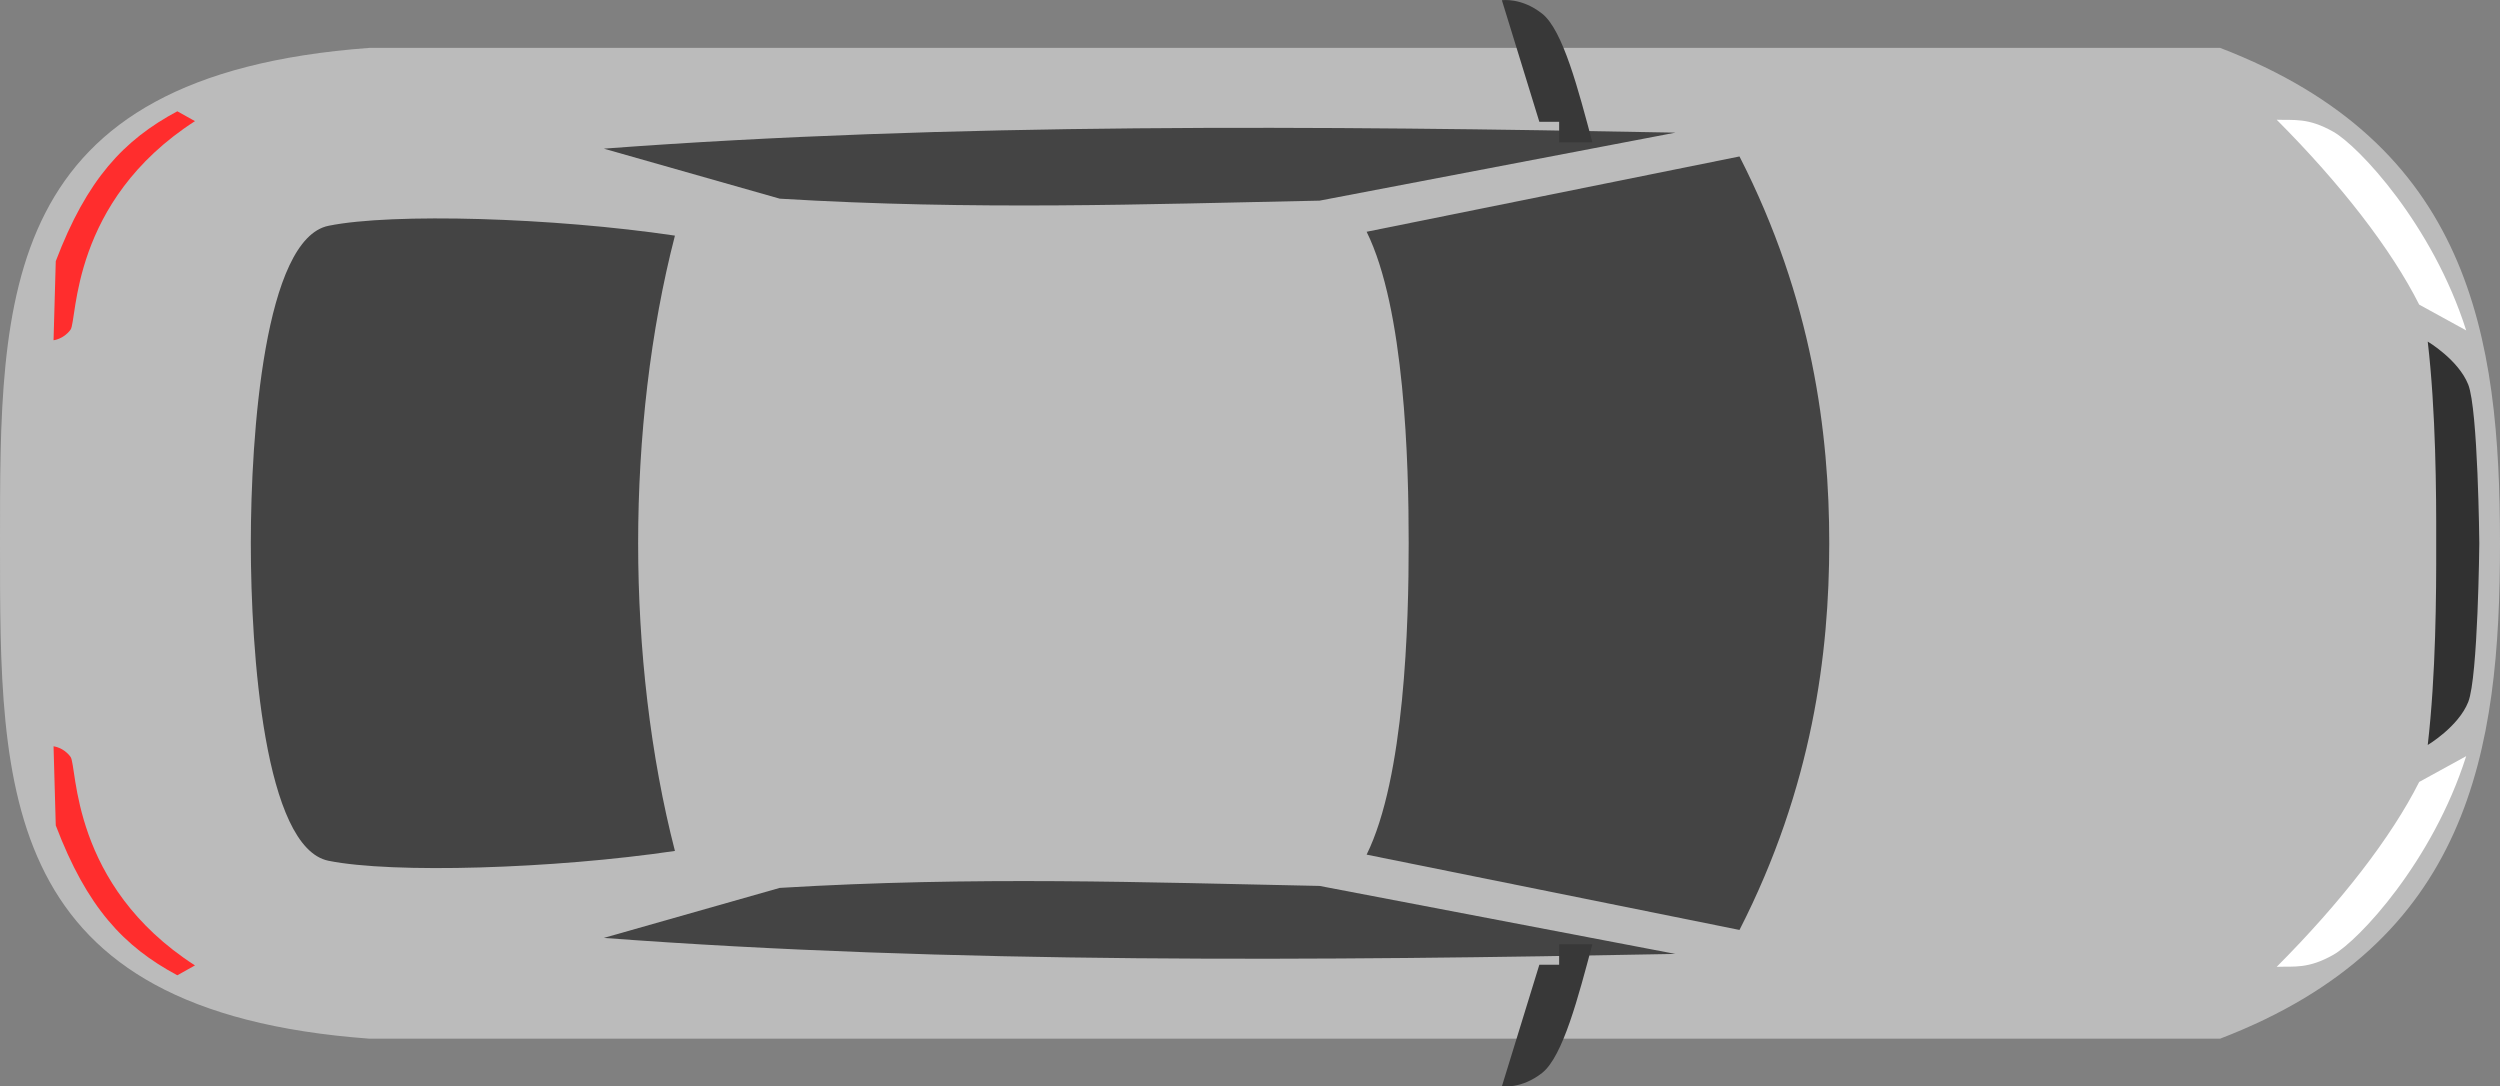 <svg class="car-svg" width="115.05" height="50" version="1.1" viewBox="0 0 30.44 13.229" xmlns="http://www.w3.org/2000/svg">
 <rect x="0" y="0" width="30.44" height="13.229" fill="#808080" stroke="none"/>
 <g transform="translate(8.605 -8.605)">
  <path class="body-color" d="m21.835 15.22c0-2.529-0.361-4.863-3.408-6.032h-22.533c-4.526 0.333-4.499 3.013-4.499 6.032s-0.027 5.7 4.499 6.032h22.533c3.047-1.169 3.408-3.504 3.408-6.032z" fill="#bbb" opacity=".996"/>
  <path d="m13.668 15.22c0-1.336-0.202-2.967-1.093-4.71l-4.54 0.917c0.464 0.938 0.513 2.81 0.512 3.792 0.001 0.983-0.049 2.854-0.512 3.792l4.54 0.917c0.891-1.743 1.093-3.374 1.093-4.71z" fill="#444"/>
  <path d="m21.583 15.22s-0.015-1.631-0.135-1.933c-0.12-0.302-0.493-0.523-0.493-0.523 0.099 0.851 0.105 1.835 0.103 2.456 0.002 0.621-0.004 1.605-0.103 2.456 0 0 0.373-0.222 0.493-0.523 0.12-0.302 0.135-1.933 0.135-1.933z" fill="#313131"/>
  <path d="m11.795 20.22-4.333-0.828c-2.122-0.043-4.202-0.119-6.573 0.024l-2.142 0.609c4.213 0.316 8.724 0.279 13.048 0.195z" fill="#444"/>
  <path d="m-0.387 11.474c-1.483-0.22-3.436-0.278-4.217-0.12-0.781 0.157-0.947 2.538-0.947 3.866 0 1.328 0.165 3.709 0.947 3.866 0.781 0.157 2.735 0.099 4.217-0.12-0.298-1.155-0.448-2.458-0.448-3.746s0.149-2.59 0.448-3.746z" fill="#444"/>
  <path d="m21.423 17.812-0.572 0.314c-0.338 0.672-0.954 1.468-1.735 2.251 0.213-0.008 0.381 0.028 0.689-0.146 0.308-0.174 1.208-1.129 1.618-2.418z" fill="#fff"/>
  <path d="m-7.953 17.692s0.123 0.013 0.207 0.129c0.084 0.116-4e-3 1.56 1.515 2.539l-0.215 0.12c-0.653-0.35-1.1-0.826-1.48-1.825z" fill="#ff2d2d"/>
  <path d="m10.784 20.102h-0.405v0.25h-0.241l-0.456 1.48s0.237 0.037 0.491-0.164c0.253-0.201 0.441-0.931 0.611-1.567z" fill="#383838"/>
  <path d="m11.795 10.22-4.333 0.828c-2.122 0.043-4.202 0.119-6.573-0.024l-2.142-0.609c4.213-0.316 8.724-0.279 13.048-0.195z" fill="#444"/>
  <path d="m21.423 12.628-0.572-0.314c-0.338-0.672-0.954-1.468-1.735-2.251 0.213 0.008 0.381-0.028 0.689 0.146 0.308 0.174 1.208 1.129 1.618 2.418z" fill="#fff"/>
  <path d="m-7.953 12.748s0.123-0.013 0.207-0.129c0.084-0.116-4e-3 -1.56 1.515-2.539l-0.215-0.12c-0.653 0.35-1.1 0.826-1.48 1.825z" fill="#ff2d2d"/>
  <path d="m10.784 10.338h-0.405v-0.25h-0.241l-0.456-1.48s0.237-0.037 0.491 0.164c0.253 0.201 0.441 0.931 0.611 1.567z" fill="#383838"/>
 </g>
</svg>
